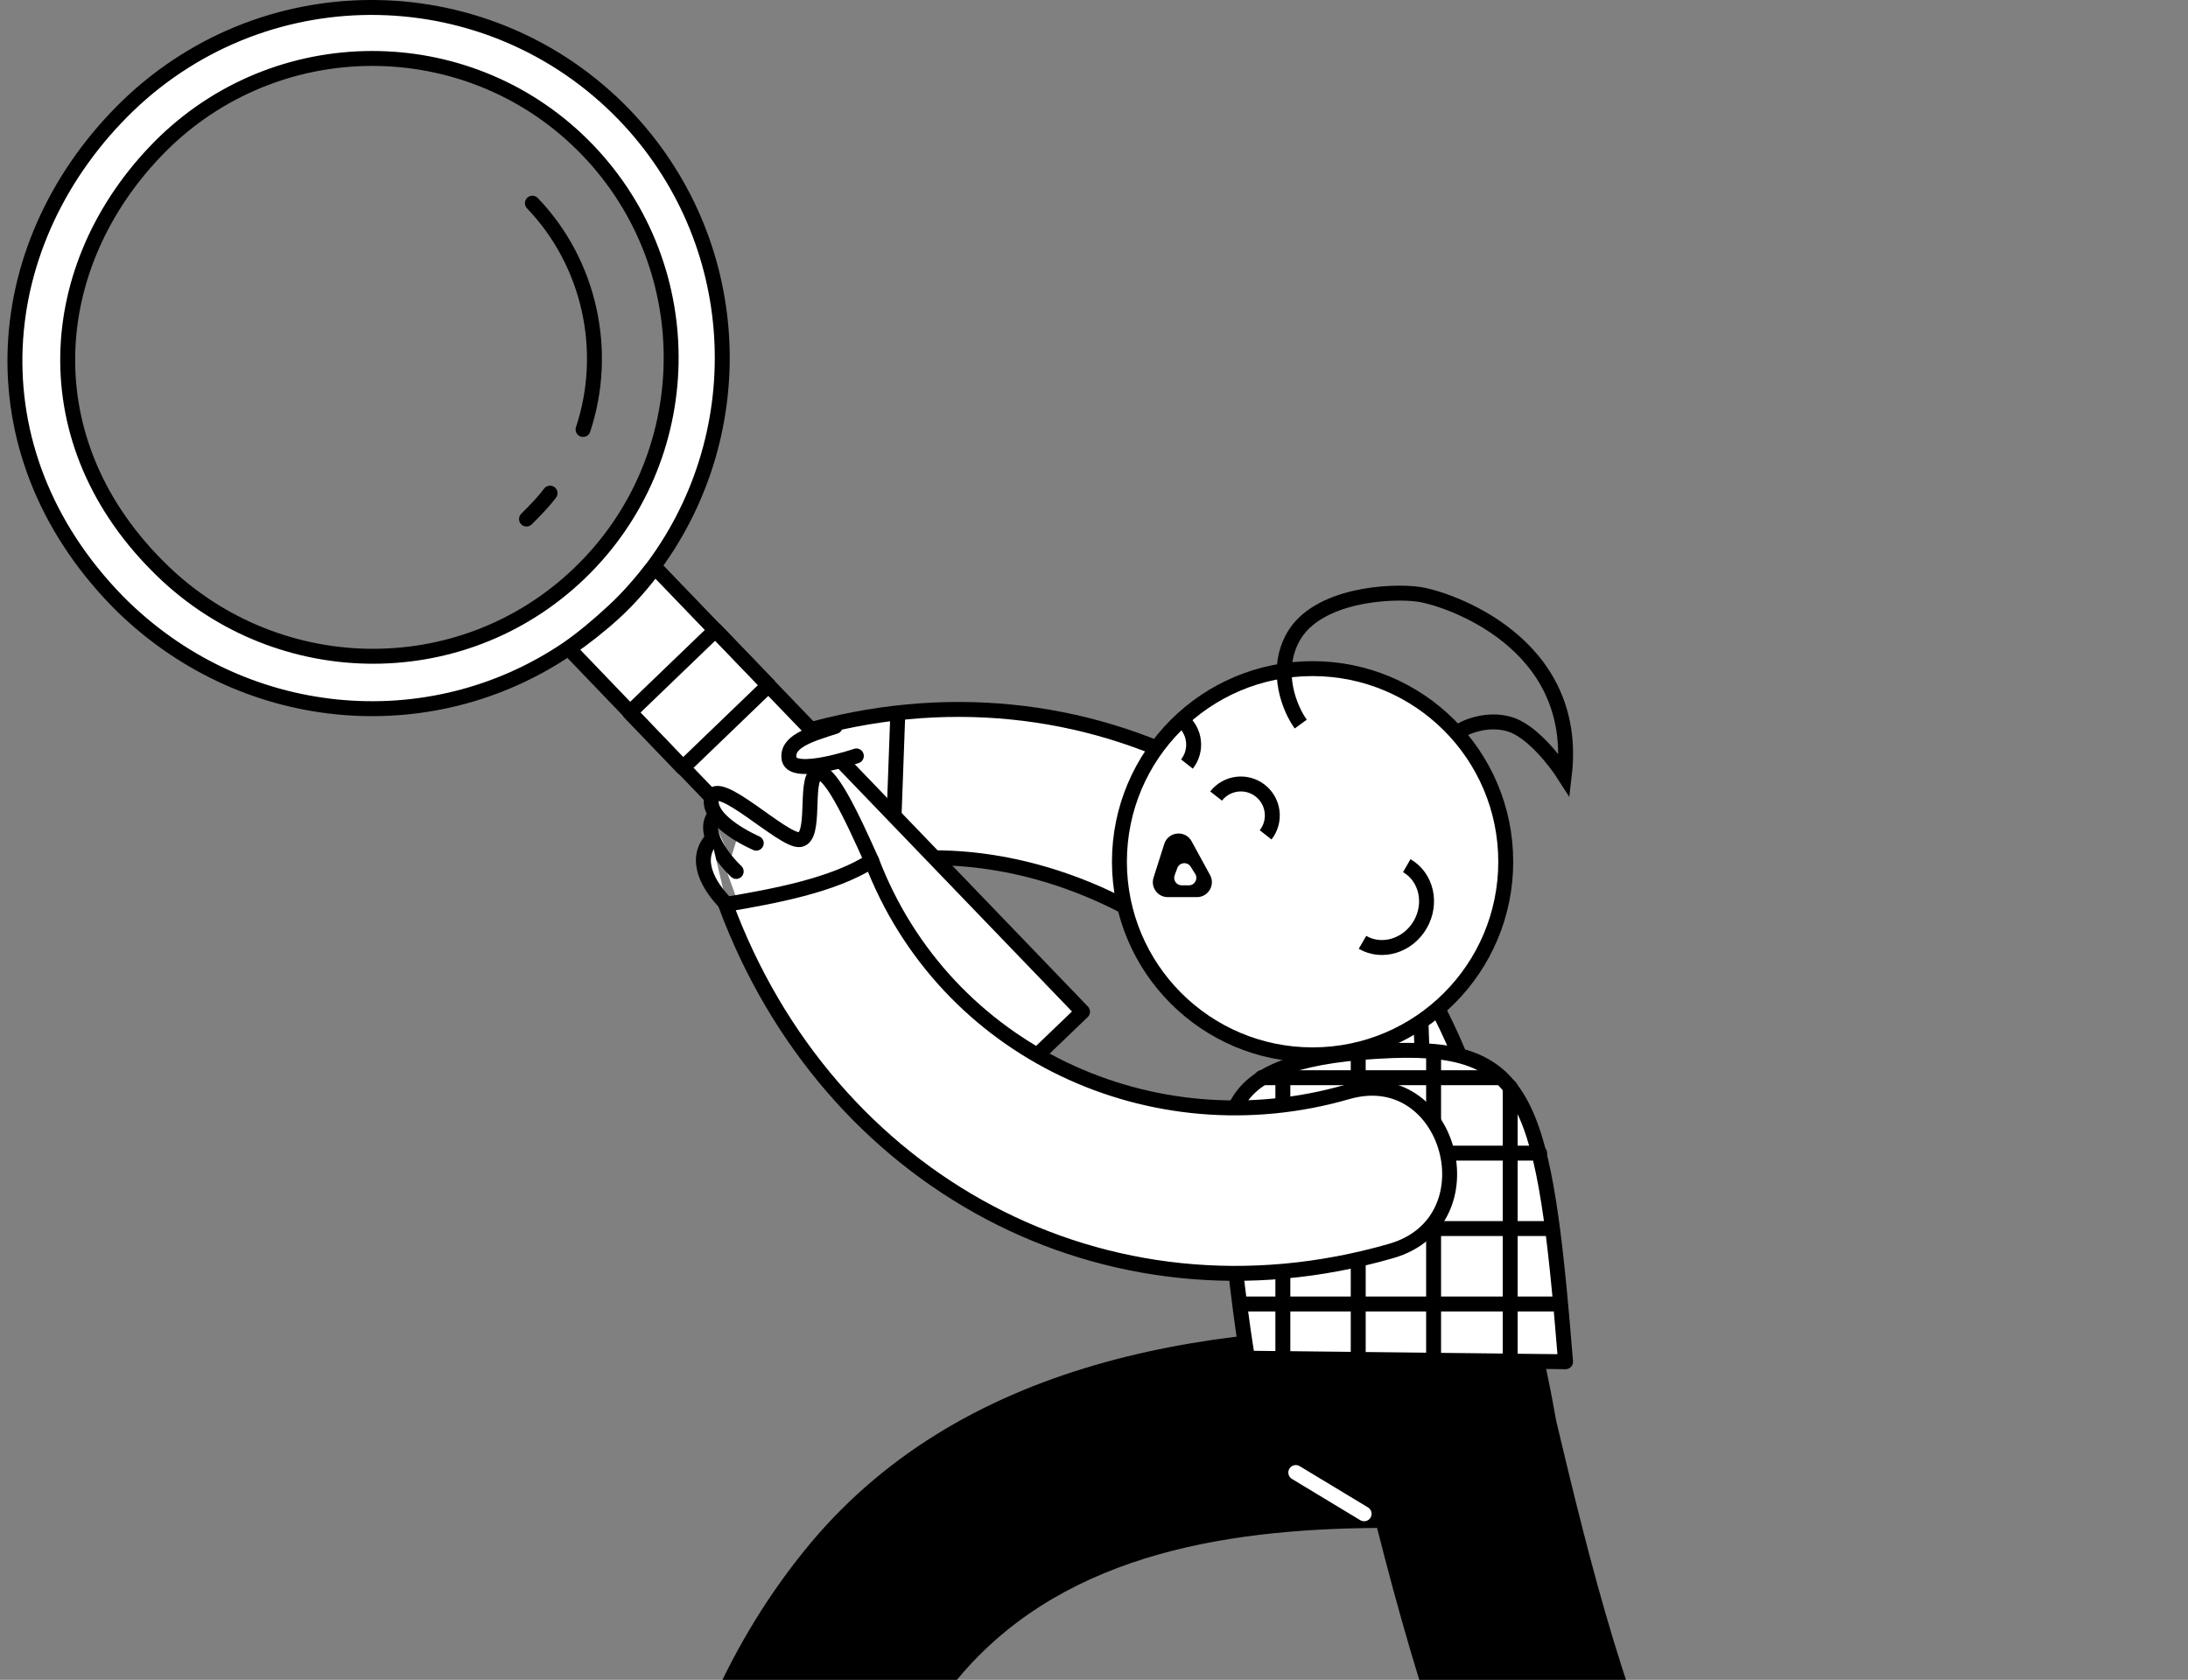 <svg width="293" height="225" viewBox="0 0 293 225" fill="none" xmlns="http://www.w3.org/2000/svg">
<rect x="0" y="0" width="293" height="225" fill="#808080" stroke="none"/>
<path d="M118.308 113.251C116.573 111.83 114.68 110.567 112.629 109.304C109.159 106.621 105.688 103.779 102.06 101.253C103.322 99.832 105.057 98.727 107.265 98.096C145.6 86.888 182.83 107.252 196.555 144.192C189.613 146.876 184.408 149.402 177.151 150.191C168.79 128.406 144.496 113.567 122.094 114.987C119.728 113.724 120.517 114.83 118.308 113.251Z" fill="white" stroke="black" stroke-width="2" stroke-miterlimit="10" stroke-linecap="round" stroke-linejoin="round"/>
<path d="M120.199 96.359L119.726 109.304" stroke="black" stroke-width="2" stroke-miterlimit="10" stroke-linecap="round" stroke-linejoin="round"/>
<path d="M17.183 14.112C35.956 -3.885 65.614 -3.253 83.598 15.375C99.689 32.109 100.951 57.683 87.542 75.837C85.964 77.889 84.229 79.942 82.178 81.836C80.127 83.73 78.077 85.467 76.026 86.888C57.411 99.517 32.17 97.149 15.764 80.573C-4.114 60.209 -1.432 32.109 17.183 14.112ZM20.969 75.679C36.429 91.466 61.67 92.097 77.603 76.784C93.537 61.471 94.01 36.055 78.708 20.111C63.406 4.166 38.007 3.693 22.074 19.006C6.14 34.477 3.774 58.314 20.969 75.679Z" fill="white" stroke="black" stroke-width="2" stroke-miterlimit="10" stroke-linecap="round" stroke-linejoin="round"/>
<path d="M78.079 57.525C81.549 47.106 79.025 35.266 71.295 27.215" stroke="black" stroke-width="2" stroke-miterlimit="10" stroke-linecap="round" stroke-linejoin="round"/>
<path d="M70.505 69.522C71.609 68.417 72.714 67.312 73.66 66.049" stroke="black" stroke-width="2" stroke-miterlimit="10" stroke-linecap="round" stroke-linejoin="round"/>
<path d="M76.184 86.888L133.449 146.561L144.965 135.51L87.7 75.995C86.122 78.047 84.387 80.1 82.336 81.994C80.443 83.731 78.234 85.467 76.184 86.888Z" fill="white" stroke="black" stroke-width="2" stroke-miterlimit="10" stroke-linecap="round" stroke-linejoin="round"/>
<path d="M84.328 95.444L95.812 84.391L102.921 91.787L91.436 102.84L84.328 95.444Z" stroke="black" stroke-width="2" stroke-miterlimit="10" stroke-linecap="round" stroke-linejoin="round"/>
<path d="M108.529 206.707C129.668 181.449 163.901 176.871 194.821 177.976C200.658 178.134 203.497 172.766 205.39 177.028C206.179 178.291 208.072 188.395 208.388 190.289C217.222 227.387 229.211 276.483 271.332 287.534C267.23 295.585 263.602 303.952 259.974 312.161C213.594 297.953 195.452 248.383 184.409 204.655C163.428 204.813 141.342 208.444 127.617 225.651C111.053 246.489 110.895 275.063 110.895 300.479H84.077C84.077 267.485 86.443 233.228 108.529 206.707Z" fill="black"/>
<path d="M182.672 202.761L173.522 197.235" stroke="white" stroke-width="2" stroke-miterlimit="10" stroke-linecap="round" stroke-linejoin="round"/>
<path d="M111.836 97.307C108.366 98.412 105.21 99.359 105.684 101.727C106.315 104.095 114.676 101.253 114.676 101.253" fill="white"/>
<path d="M111.836 97.307C108.366 98.412 105.21 99.359 105.684 101.727C106.315 104.095 114.676 101.253 114.676 101.253" stroke="black" stroke-width="2" stroke-miterlimit="10" stroke-linecap="round" stroke-linejoin="round"/>
<path d="M190.402 140.246L190.245 135.667L175.258 136.299L176.52 141.824" fill="white"/>
<path d="M190.402 140.246L190.245 135.667L175.258 136.299L176.52 141.824" stroke="black" stroke-width="2" stroke-miterlimit="10" stroke-linecap="round" stroke-linejoin="round"/>
<path d="M186.458 140.719C204.6 140.088 206.809 147.191 209.648 182.395L167.055 181.922C167.055 181.922 165.319 171.661 164.688 161.084C164.057 149.875 162.006 141.666 186.458 140.719Z" fill="white" stroke="black" stroke-width="2" stroke-miterlimit="10" stroke-linecap="round" stroke-linejoin="round"/>
<path d="M207.91 174.661H166.105" stroke="black" stroke-width="2" stroke-miterlimit="10" stroke-linecap="round" stroke-linejoin="round"/>
<path d="M207.754 164.557H191.663" stroke="black" stroke-width="2" stroke-miterlimit="10" stroke-linecap="round" stroke-linejoin="round"/>
<path d="M206.18 154.454H194.033" stroke="black" stroke-width="2" stroke-miterlimit="10" stroke-linecap="round" stroke-linejoin="round"/>
<path d="M200.973 144.35H168.948" stroke="black" stroke-width="2" stroke-miterlimit="10" stroke-linecap="round" stroke-linejoin="round"/>
<path d="M202.234 182.396V145.613" stroke="black" stroke-width="2" stroke-miterlimit="10" stroke-linecap="round" stroke-linejoin="round"/>
<path d="M191.977 182.395V140.877" stroke="black" stroke-width="2" stroke-miterlimit="10" stroke-linecap="round" stroke-linejoin="round"/>
<path d="M181.883 182.238V141.035" stroke="black" stroke-width="2" stroke-miterlimit="10" stroke-linecap="round" stroke-linejoin="round"/>
<path d="M171.789 182.08V143.087" stroke="black" stroke-width="2" stroke-miterlimit="10" stroke-linecap="round" stroke-linejoin="round"/>
<circle r="25.866" transform="matrix(-1 0 0 1 175.771 115.423)" fill="white" stroke="black" stroke-width="2"/>
<path d="M174.187 96.986C172.782 95.054 170.605 90.032 173.133 85.397C176.294 79.602 186.303 79.076 189.99 79.602C193.677 80.129 211.588 85.924 209.481 103.834C208.251 101.902 205.056 97.829 202.106 96.986C199.156 96.143 196.311 97.337 195.258 98.039" stroke="black" stroke-width="2"/>
<path d="M99.531 109.62L110.574 116.724V124.302L100.478 125.407L97.323 116.724L99.531 109.62Z" fill="white"/>
<path d="M95.431 109.62C94.011 112.462 98.586 116.724 98.586 116.724Z" fill="white"/>
<path d="M95.431 109.62C94.011 112.462 98.586 116.724 98.586 116.724" stroke="black" stroke-width="2" stroke-miterlimit="10" stroke-linecap="round" stroke-linejoin="round"/>
<path d="M97.324 121.145C94.8 118.619 92.907 115.146 95.273 112.462Z" fill="white"/>
<path d="M97.324 121.145C94.8 118.619 92.907 115.146 95.273 112.462" stroke="black" stroke-width="2" stroke-miterlimit="10" stroke-linecap="round" stroke-linejoin="round"/>
<path d="M116.73 115.304C114.049 109.305 110.894 102.517 109.316 103.622C107.738 104.727 109.316 112.146 107.107 112.462C104.899 112.778 95.907 103.78 95.276 106.937C94.645 110.094 101.271 112.936 101.271 112.936" fill="white"/>
<path d="M116.73 115.304C114.049 109.305 110.894 102.517 109.316 103.622C107.738 104.727 109.316 112.146 107.107 112.462C104.899 112.778 95.907 103.78 95.276 106.937C94.645 110.094 101.271 112.936 101.271 112.936" stroke="black" stroke-width="2" stroke-miterlimit="10" stroke-linecap="round" stroke-linejoin="round"/>
<path d="M116.728 115.304C126.509 140.878 154.273 153.823 180.461 146.245C194.185 142.299 200.022 163.61 186.298 167.557C147.963 178.608 110.891 158.243 97.166 121.145C103.634 120.04 111.522 118.619 116.728 115.304Z" fill="white" stroke="black" stroke-width="2" stroke-miterlimit="10" stroke-linecap="round" stroke-linejoin="round"/>
<path d="M182.453 126.221C185.087 127.742 188.55 126.675 190.187 123.839C191.825 121.002 191.017 117.47 188.383 115.95" stroke="black" stroke-width="2"/>
<path d="M162.849 106.624C164.284 104.792 166.933 104.471 168.765 105.906C170.597 107.342 170.918 109.991 169.482 111.823" stroke="black" stroke-width="2"/>
<path d="M158.947 102.341C160.383 100.509 160.062 97.861 158.23 96.425" stroke="black" stroke-width="2"/>
<path d="M156.379 120.164H160.283C161.801 120.164 162.766 118.539 162.039 117.206L159.573 112.685C158.73 111.139 156.445 111.359 155.911 113.036L154.473 117.557C154.063 118.847 155.025 120.164 156.379 120.164Z" fill="black"/>
<path d="M158.239 118.584H159.205C159.993 118.584 160.471 117.716 160.051 117.05L159.441 116.084C158.998 115.383 157.944 115.494 157.657 116.272L157.301 117.238C157.061 117.891 157.544 118.584 158.239 118.584Z" fill="white"/>
</svg>
